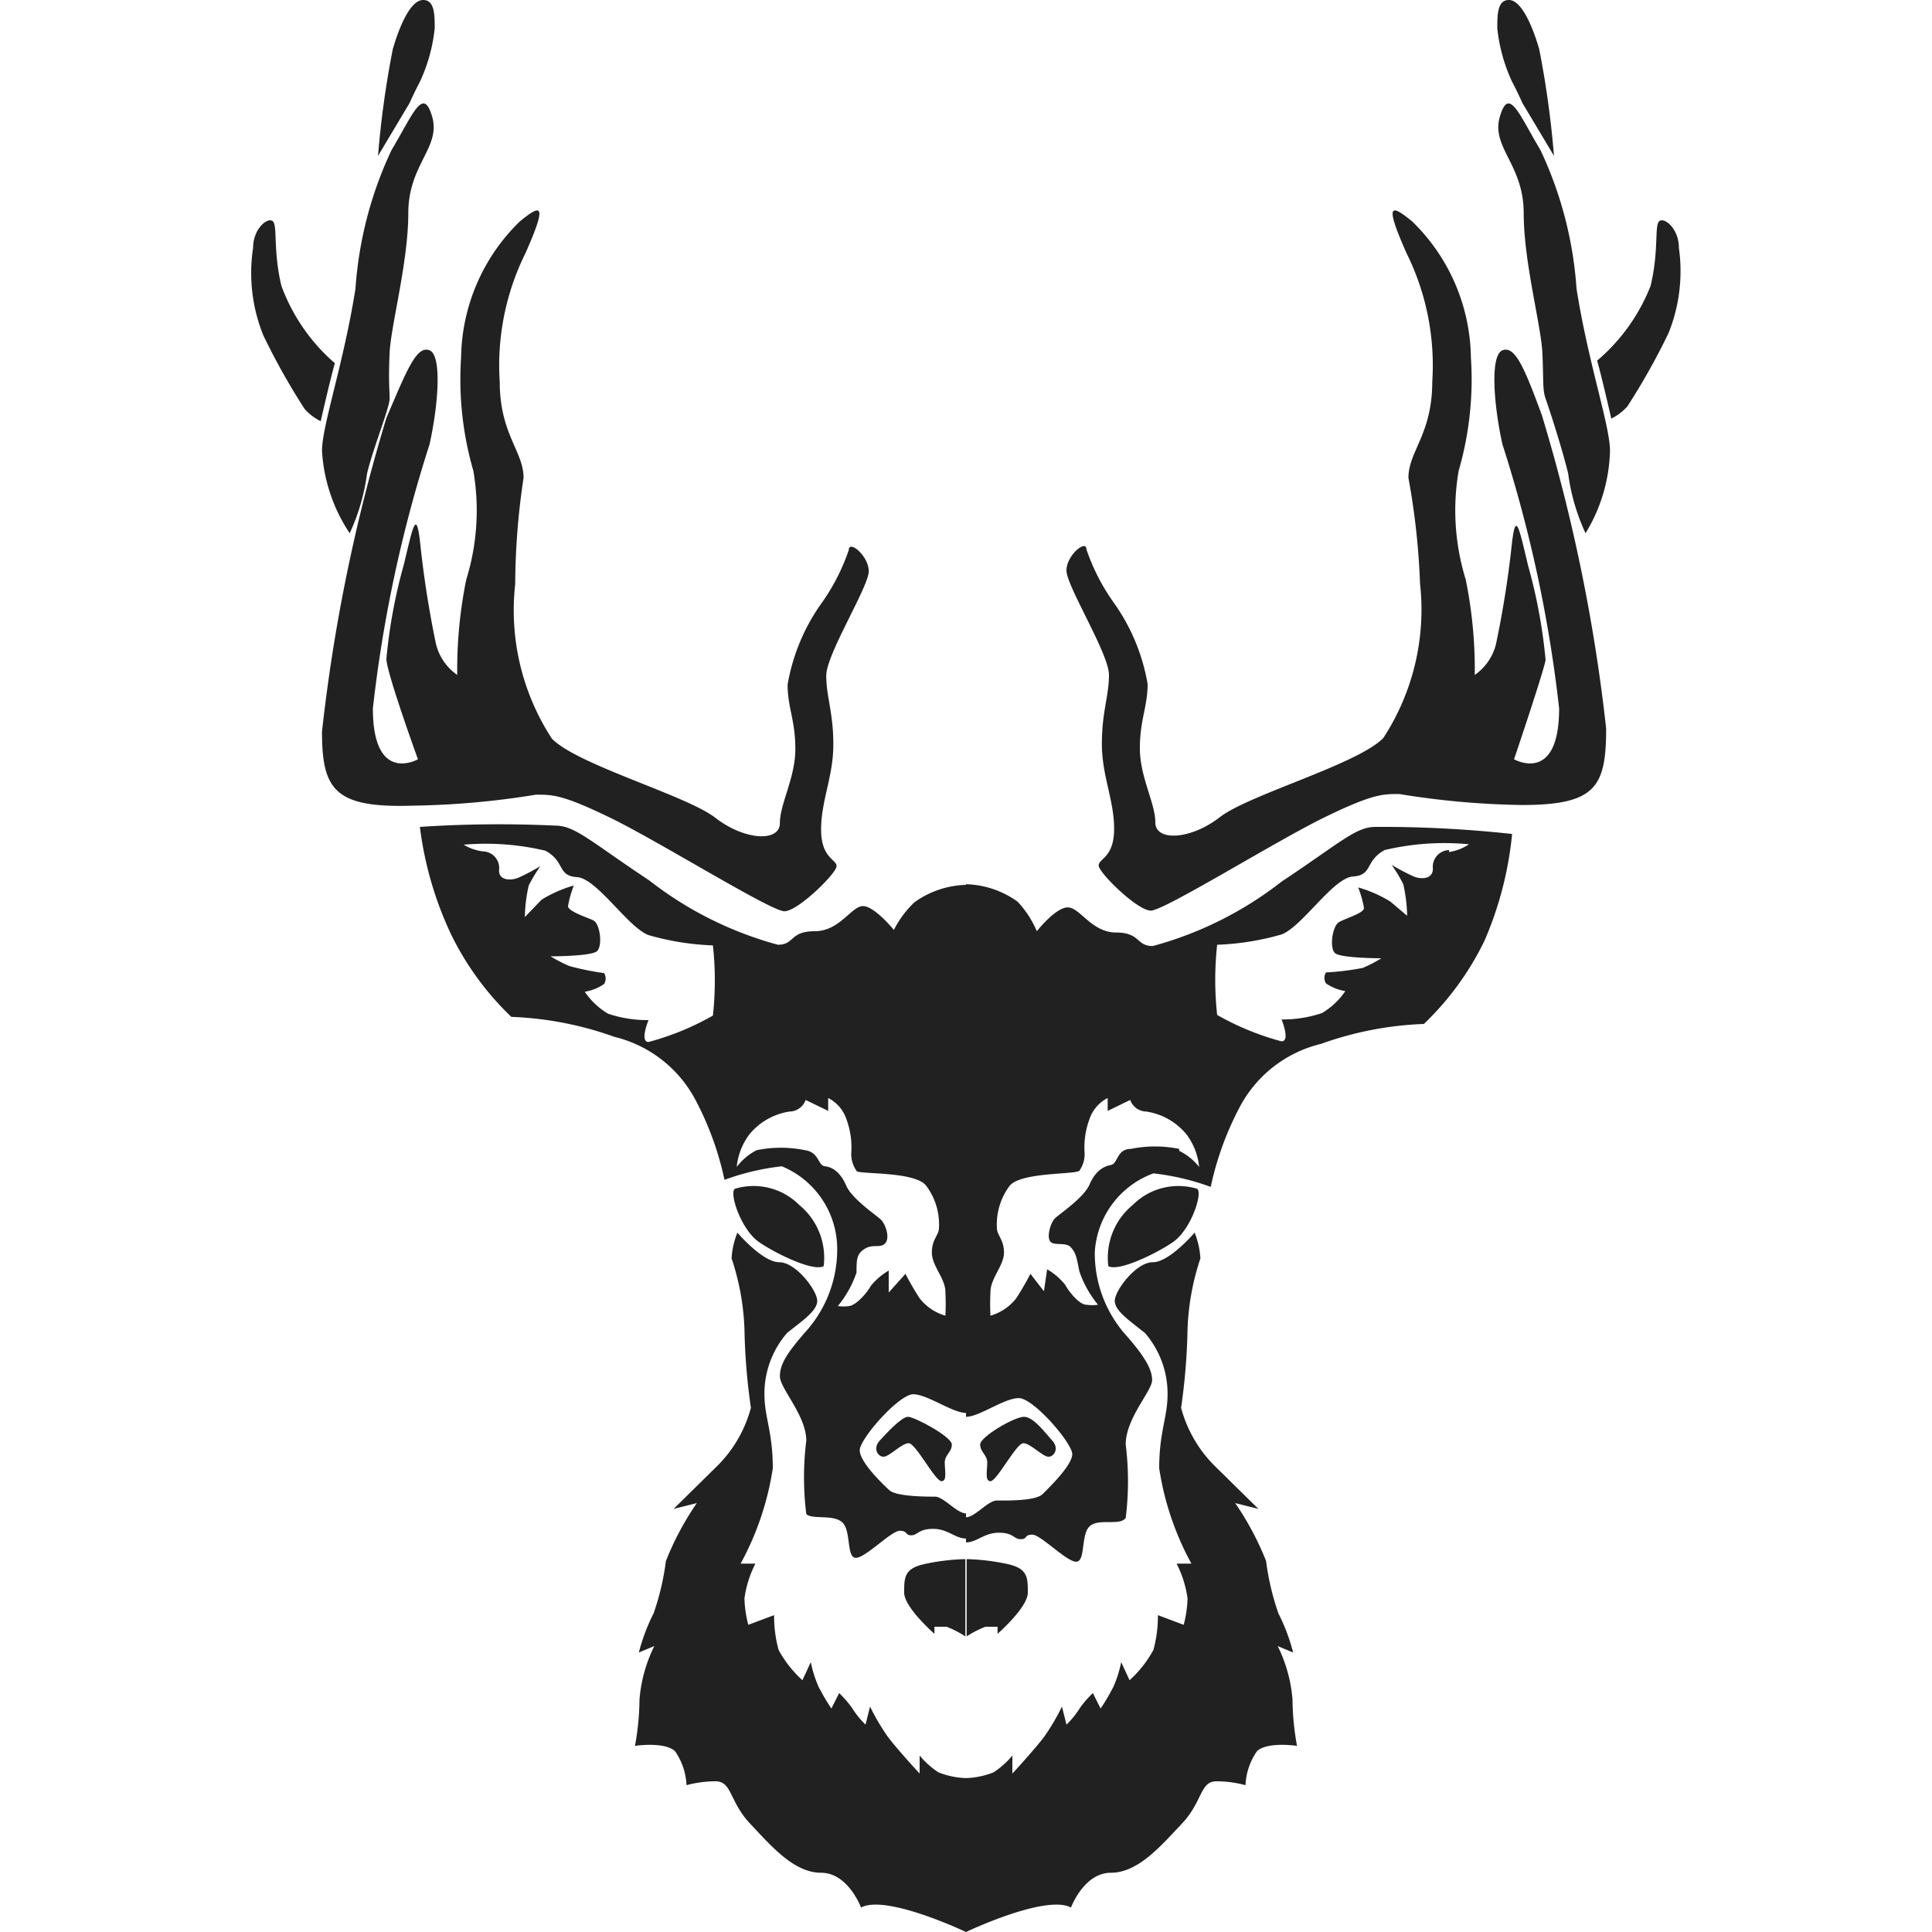 <svg xmlns="http://www.w3.org/2000/svg" viewBox="0 0 30 30"><path d="M6.52,12.84A5.5,5.5,0,0,0,7,14.5a4.51,4.51,0,0,0,.94,1.29,5.3,5.3,0,0,1,1.6.31,1.94,1.94,0,0,1,1.27,1,4.77,4.77,0,0,1,.44,1.22,3.83,3.83,0,0,1,.89-.21A1.39,1.39,0,0,1,13,19.38a1.91,1.91,0,0,1-.5,1.31c-.27.31-.39.49-.39.68s.41.61.41,1a4.62,4.62,0,0,0,0,1.14c.09.09.42,0,.56.13s.06.55.21.55.55-.42.68-.42.08.07.18.07.11-.1.34-.1.34.15.51.15v-.39c-.14,0-.35-.26-.48-.26s-.6,0-.71-.1-.46-.44-.46-.62.61-.87.83-.87.61.29.82.29V13.74a1.44,1.44,0,0,0-.8.27,1.56,1.56,0,0,0-.32.43s-.3-.37-.48-.37-.36.39-.75.39-.31.21-.57.21a5.63,5.63,0,0,1-2-1c-.92-.61-1.15-.85-1.46-.85A18.62,18.62,0,0,0,6.52,12.84Zm4.92,5.28a1,1,0,0,1,.2-.51,1,1,0,0,1,.62-.35.27.27,0,0,0,.25-.18l.35.17v-.2a.57.57,0,0,1,.28.32,1.27,1.27,0,0,1,.08.51.45.45,0,0,0,.08.3c0,.06.9,0,1.08.23a1,1,0,0,1,.2.66c0,.11-.11.17-.11.38s.21.4.21.61a3.55,3.55,0,0,1,0,.37.79.79,0,0,1-.4-.27,4.36,4.36,0,0,1-.22-.38l-.26.29,0-.34a1,1,0,0,0-.28.24c-.06.11-.22.29-.33.31a.62.62,0,0,1-.18,0,1.65,1.65,0,0,0,.29-.52c0-.2,0-.29.13-.37s.25,0,.32-.09,0-.29-.07-.36-.45-.32-.54-.53-.22-.29-.33-.3-.09-.22-.31-.25a1.88,1.88,0,0,0-.75,0A.9.9,0,0,0,11.44,18.12Zm-4.28-5a4,4,0,0,1,1.31.09c.31.17.18.39.49.41s.79.78,1.11.9a4.13,4.13,0,0,0,1,.16,5,5,0,0,1,0,1.09,4.19,4.19,0,0,1-1,.41c-.14,0,0-.34,0-.34a1.9,1.9,0,0,1-.63-.1,1.15,1.15,0,0,1-.36-.34.74.74,0,0,0,.3-.12.16.16,0,0,0,0-.17A4.09,4.09,0,0,1,8.84,15a2.09,2.09,0,0,1-.29-.15s.63,0,.72-.08.05-.43-.06-.48-.39-.14-.39-.22a1.65,1.65,0,0,1,.09-.32,2,2,0,0,0-.5.22l-.26.27a2.38,2.38,0,0,1,.06-.49,2.4,2.4,0,0,1,.18-.3,3.35,3.35,0,0,1-.32.17c-.12.06-.33.06-.32-.11a.26.26,0,0,0-.25-.29A.74.74,0,0,1,7.16,13.09Z" transform="translate(0)" fill="#212121"/><path d="M11.41,18.46a1,1,0,0,1,1,.25,1.06,1.06,0,0,1,.38.95c-.15.09-.72-.18-1-.37S11.32,18.53,11.41,18.46Z" transform="translate(0)" fill="#212121"/><path d="M14.7,25.26c-.16,0-.19,0-.19,0v.11s-.47-.41-.47-.64,0-.37.3-.44a3.36,3.36,0,0,1,.65-.08v1.2A1.63,1.63,0,0,0,14.7,25.26Z" transform="translate(0)" fill="#212121"/><path d="M14.62,23c-.1,0-.4-.59-.51-.59s-.3.21-.39.21-.17-.13-.06-.25S14,22,14.1,22s.68.31.68.43-.11.16-.11.28S14.71,23,14.62,23Z" transform="translate(0)" fill="#212121"/><path d="M6.67,5.44c.2.08.13.88,0,1.46A21,21,0,0,0,5.79,11c0,1.19.7.79.7.79S6,10.44,6,10.23a8.15,8.15,0,0,1,.27-1.46c.14-.58.19-.86.25-.38A15.66,15.66,0,0,0,6.77,10a.82.82,0,0,0,.33.48A7,7,0,0,1,7.24,9a3.63,3.63,0,0,0,.11-1.69,5.09,5.09,0,0,1-.19-1.76,3,3,0,0,1,.91-2.11c.33-.27.44-.3.09.49a3.92,3.92,0,0,0-.4,2c0,.81.37,1.08.37,1.49A11.29,11.29,0,0,0,8,9.07a3.65,3.65,0,0,0,.57,2.4c.4.41,2.09.88,2.54,1.23s1,.38,1,.08.24-.7.24-1.15-.12-.64-.12-1a3.07,3.07,0,0,1,.51-1.24,3.19,3.19,0,0,0,.44-.85c0-.16.31.09.31.33s-.66,1.29-.66,1.62.11.57.11,1.07-.19.87-.19,1.32.24.46.24.57-.6.7-.81.7-1.94-1.08-2.7-1.45-.91-.36-1.16-.36a12.89,12.89,0,0,1-1.9.17C5.2,12.55,5,12.27,5,11.36A26.93,26.93,0,0,1,6,6.49C6.32,5.74,6.47,5.36,6.67,5.44Z" transform="translate(0)" fill="#212121"/><path d="M6.08,2.33c.33-.55.49-1,.63-.52s-.37.74-.37,1.5-.27,1.74-.29,2.17,0,.57,0,.71-.25.75-.35,1.16a3.2,3.2,0,0,1-.27.93A2.57,2.57,0,0,1,5,7c0-.39.34-1.37.52-2.52A6,6,0,0,1,6.08,2.33Z" transform="translate(0)" fill="#212121"/><path d="M3.93,3.85c0-.31.24-.49.31-.41s0,.46.13,1A2.92,2.92,0,0,0,5.2,5.64c-.07.24-.22.9-.22.9a.81.81,0,0,1-.25-.19,10.46,10.46,0,0,1-.64-1.14A2.58,2.58,0,0,1,3.93,3.85Z" transform="translate(0)" fill="#212121"/><path d="M6.36,1.6l-.49.82A14.73,14.73,0,0,1,6.1.76C6.22.35,6.39,0,6.57,0s.18.23.18.44a2.6,2.6,0,0,1-.23.83C6.43,1.44,6.36,1.6,6.36,1.6Z" transform="translate(0)" fill="#212121"/><path d="M12.69,20.2c0-.16-.33-.6-.59-.6s-.65-.46-.65-.46a1.28,1.28,0,0,0-.09.4,3.88,3.88,0,0,1,.2,1.1,9.65,9.65,0,0,0,.1,1.22,2,2,0,0,1-.55.93l-.65.64.36-.09a4.53,4.53,0,0,0-.48.9,4,4,0,0,1-.19.81,3,3,0,0,0-.23.61l.24-.1a2.28,2.28,0,0,0-.23.83,4.17,4.17,0,0,1-.07.72s.45-.07.62.08a1,1,0,0,1,.18.53,1.74,1.74,0,0,1,.45-.06c.26,0,.21.31.54.66s.68.76,1.1.76.62.54.62.54C13.76,29.41,15,30,15,30V27.61a1.26,1.26,0,0,1-.43-.09,1.35,1.35,0,0,1-.29-.26v.28s-.36-.39-.5-.58a3.45,3.45,0,0,1-.27-.46l-.07.28a1.35,1.35,0,0,1-.21-.26,1.59,1.59,0,0,0-.2-.23l-.12.24a3.24,3.24,0,0,1-.2-.34,1.86,1.86,0,0,1-.12-.38l-.13.28a1.78,1.78,0,0,1-.37-.47,2,2,0,0,1-.07-.54l-.4.15a1.73,1.73,0,0,1-.06-.41,1.68,1.68,0,0,1,.17-.54l-.23,0A4.49,4.49,0,0,0,12,22.8c0-.57-.13-.79-.13-1.15a1.44,1.44,0,0,1,.35-.95C12.44,20.52,12.69,20.36,12.69,20.2Z" transform="translate(0)" fill="#212121"/><path d="M21.36,12.84c-.31,0-.54.24-1.46.85a5.63,5.63,0,0,1-2,1c-.26,0-.19-.21-.57-.21s-.56-.39-.75-.39-.48.37-.48.37A1.56,1.56,0,0,0,15.8,14a1.44,1.44,0,0,0-.8-.27V22c.21,0,.59-.29.82-.29s.83.7.83.87-.35.51-.46.62-.57.1-.71.1-.34.26-.48.26v.39c.17,0,.28-.15.51-.15s.23.1.34.1.05-.07.18-.07.53.42.68.42.07-.42.21-.55.47,0,.56-.13a4.62,4.62,0,0,0,0-1.14c0-.41.41-.83.41-1s-.12-.37-.39-.68a1.91,1.91,0,0,1-.5-1.31,1.39,1.39,0,0,1,.91-1.22,3.83,3.83,0,0,1,.89.21,4.77,4.77,0,0,1,.44-1.22,1.94,1.94,0,0,1,1.27-1,5.3,5.3,0,0,1,1.6-.31,4.51,4.51,0,0,0,.94-1.29,5.5,5.5,0,0,0,.43-1.66A18.62,18.62,0,0,0,21.36,12.84Zm-3.05,5a1.88,1.88,0,0,0-.75,0c-.22,0-.2.23-.31.25s-.24.09-.33.3-.47.46-.54.53-.13.29-.07.36.24,0,.32.09.09.17.13.37a1.65,1.65,0,0,0,.29.52.62.62,0,0,1-.18,0c-.11,0-.27-.2-.33-.31a1,1,0,0,0-.28-.24l-.05.34L16,19.78a4.36,4.36,0,0,1-.22.38.79.79,0,0,1-.4.27,3.55,3.55,0,0,1,0-.37c0-.21.21-.41.21-.61s-.11-.27-.11-.38a1,1,0,0,1,.2-.66c.18-.21,1-.17,1.08-.23a.45.45,0,0,0,.08-.3,1.27,1.27,0,0,1,.08-.51.57.57,0,0,1,.28-.32v.2l.35-.17a.27.27,0,0,0,.25.18,1,1,0,0,1,.62.35,1,1,0,0,1,.2.51A.9.9,0,0,0,18.31,17.87Zm4.19-4.64a.26.26,0,0,0-.25.29c0,.17-.2.17-.32.11a3.35,3.35,0,0,1-.32-.17,2.4,2.4,0,0,1,.18.3,2.38,2.38,0,0,1,.06.49L21.59,14a2,2,0,0,0-.5-.22,1.65,1.65,0,0,1,.09.32c0,.08-.29.16-.39.22s-.15.4-.06.48.72.08.72.08a2.09,2.09,0,0,1-.29.15,4.09,4.09,0,0,1-.57.07.16.16,0,0,0,0,.17.74.74,0,0,0,.3.12,1.15,1.15,0,0,1-.36.34,1.9,1.9,0,0,1-.63.1s.14.34,0,.34a4.19,4.19,0,0,1-1-.41,5,5,0,0,1,0-1.09,4.13,4.13,0,0,0,1-.16c.32-.12.8-.88,1.11-.9s.18-.24.49-.41a4,4,0,0,1,1.31-.09A.74.74,0,0,1,22.5,13.23Z" transform="translate(0)" fill="#212121"/><path d="M18.59,18.46a1,1,0,0,0-1,.25,1.06,1.06,0,0,0-.38.95c.15.09.72-.18,1-.37S18.68,18.53,18.59,18.46Z" transform="translate(0)" fill="#212121"/><path d="M15.3,25.26c.16,0,.19,0,.19,0v.11s.47-.41.47-.64,0-.37-.3-.44a3.36,3.36,0,0,0-.65-.08v1.2A1.63,1.63,0,0,1,15.3,25.26Z" transform="translate(0)" fill="#212121"/><path d="M15.38,23c.1,0,.4-.59.51-.59s.3.21.39.21.17-.13.06-.25S16.05,22,15.9,22s-.68.31-.68.43.11.16.11.28S15.29,23,15.38,23Z" transform="translate(0)" fill="#212121"/><path d="M23.33,5.44c-.2.08-.13.88,0,1.46A21,21,0,0,1,24.21,11c0,1.19-.7.79-.7.79s.45-1.33.49-1.54a8.15,8.15,0,0,0-.27-1.46c-.14-.58-.19-.86-.25-.38A15.66,15.66,0,0,1,23.23,10a.82.82,0,0,1-.33.48A7,7,0,0,0,22.76,9a3.63,3.63,0,0,1-.11-1.69,5.09,5.09,0,0,0,.19-1.76,3,3,0,0,0-.91-2.11c-.33-.27-.44-.3-.09.49a3.92,3.92,0,0,1,.4,2c0,.81-.37,1.08-.37,1.49a11.29,11.29,0,0,1,.18,1.64,3.65,3.65,0,0,1-.57,2.4c-.4.41-2.09.88-2.54,1.23s-1,.38-1,.08-.24-.7-.24-1.15.12-.64.12-1a3.07,3.07,0,0,0-.51-1.24,3.19,3.19,0,0,1-.44-.85c0-.16-.31.09-.31.33s.66,1.29.66,1.62-.11.57-.11,1.07.19.87.19,1.32-.24.46-.24.57.6.7.81.7,1.94-1.08,2.7-1.45.91-.36,1.16-.36a12.89,12.89,0,0,0,1.9.17c1.15,0,1.31-.28,1.31-1.19a26.93,26.93,0,0,0-1-4.87C23.68,5.74,23.53,5.36,23.33,5.44Z" transform="translate(0)" fill="#212121"/><path d="M23.92,2.33c-.33-.55-.49-1-.63-.52s.37.74.37,1.5.27,1.74.29,2.17,0,.57.05.71.25.75.35,1.16a3.2,3.2,0,0,0,.27.93A2.57,2.57,0,0,0,25,7c0-.39-.34-1.37-.52-2.52A6,6,0,0,0,23.92,2.33Z" transform="translate(0)" fill="#212121"/><path d="M26.07,3.85c0-.31-.24-.49-.31-.41s0,.46-.13,1a2.92,2.92,0,0,1-.83,1.16c.07.24.22.9.22.9a.81.81,0,0,0,.25-.19,10.46,10.46,0,0,0,.64-1.14A2.58,2.58,0,0,0,26.07,3.85Z" transform="translate(0)" fill="#212121"/><path d="M23.64,1.6l.49.82A14.73,14.73,0,0,0,23.9.76C23.78.35,23.61,0,23.43,0s-.18.23-.18.44a2.6,2.6,0,0,0,.23.83C23.57,1.44,23.64,1.6,23.64,1.6Z" transform="translate(0)" fill="#212121"/><path d="M17.31,20.2c0-.16.33-.6.59-.6s.65-.46.65-.46a1.28,1.28,0,0,1,.09.4,3.88,3.88,0,0,0-.2,1.1,9.65,9.65,0,0,1-.1,1.22,2,2,0,0,0,.55.93l.65.64-.36-.09a4.53,4.53,0,0,1,.48.9,4,4,0,0,0,.19.81,3,3,0,0,1,.23.61l-.24-.1a2.28,2.28,0,0,1,.23.83,4.17,4.17,0,0,0,.07.72s-.45-.07-.62.08a1,1,0,0,0-.18.53,1.74,1.74,0,0,0-.45-.06c-.26,0-.21.31-.54.66s-.68.76-1.1.76-.62.54-.62.54C16.24,29.41,15,30,15,30V27.61a1.26,1.26,0,0,0,.43-.09,1.35,1.35,0,0,0,.29-.26v.28s.36-.39.5-.58a3.45,3.45,0,0,0,.27-.46l.07.28a1.35,1.35,0,0,0,.21-.26,1.59,1.59,0,0,1,.2-.23l.12.24a3.24,3.24,0,0,0,.2-.34,1.86,1.86,0,0,0,.12-.38l.13.28a1.78,1.78,0,0,0,.37-.47,2,2,0,0,0,.07-.54l.4.15a1.73,1.73,0,0,0,.06-.41,1.68,1.68,0,0,0-.17-.54l.23,0A4.49,4.49,0,0,1,18,22.8c0-.57.13-.79.13-1.15a1.44,1.44,0,0,0-.35-.95C17.56,20.52,17.31,20.36,17.31,20.2Z" transform="translate(0)" fill="#212121"/><rect width="30" height="30" fill="none"/></svg>